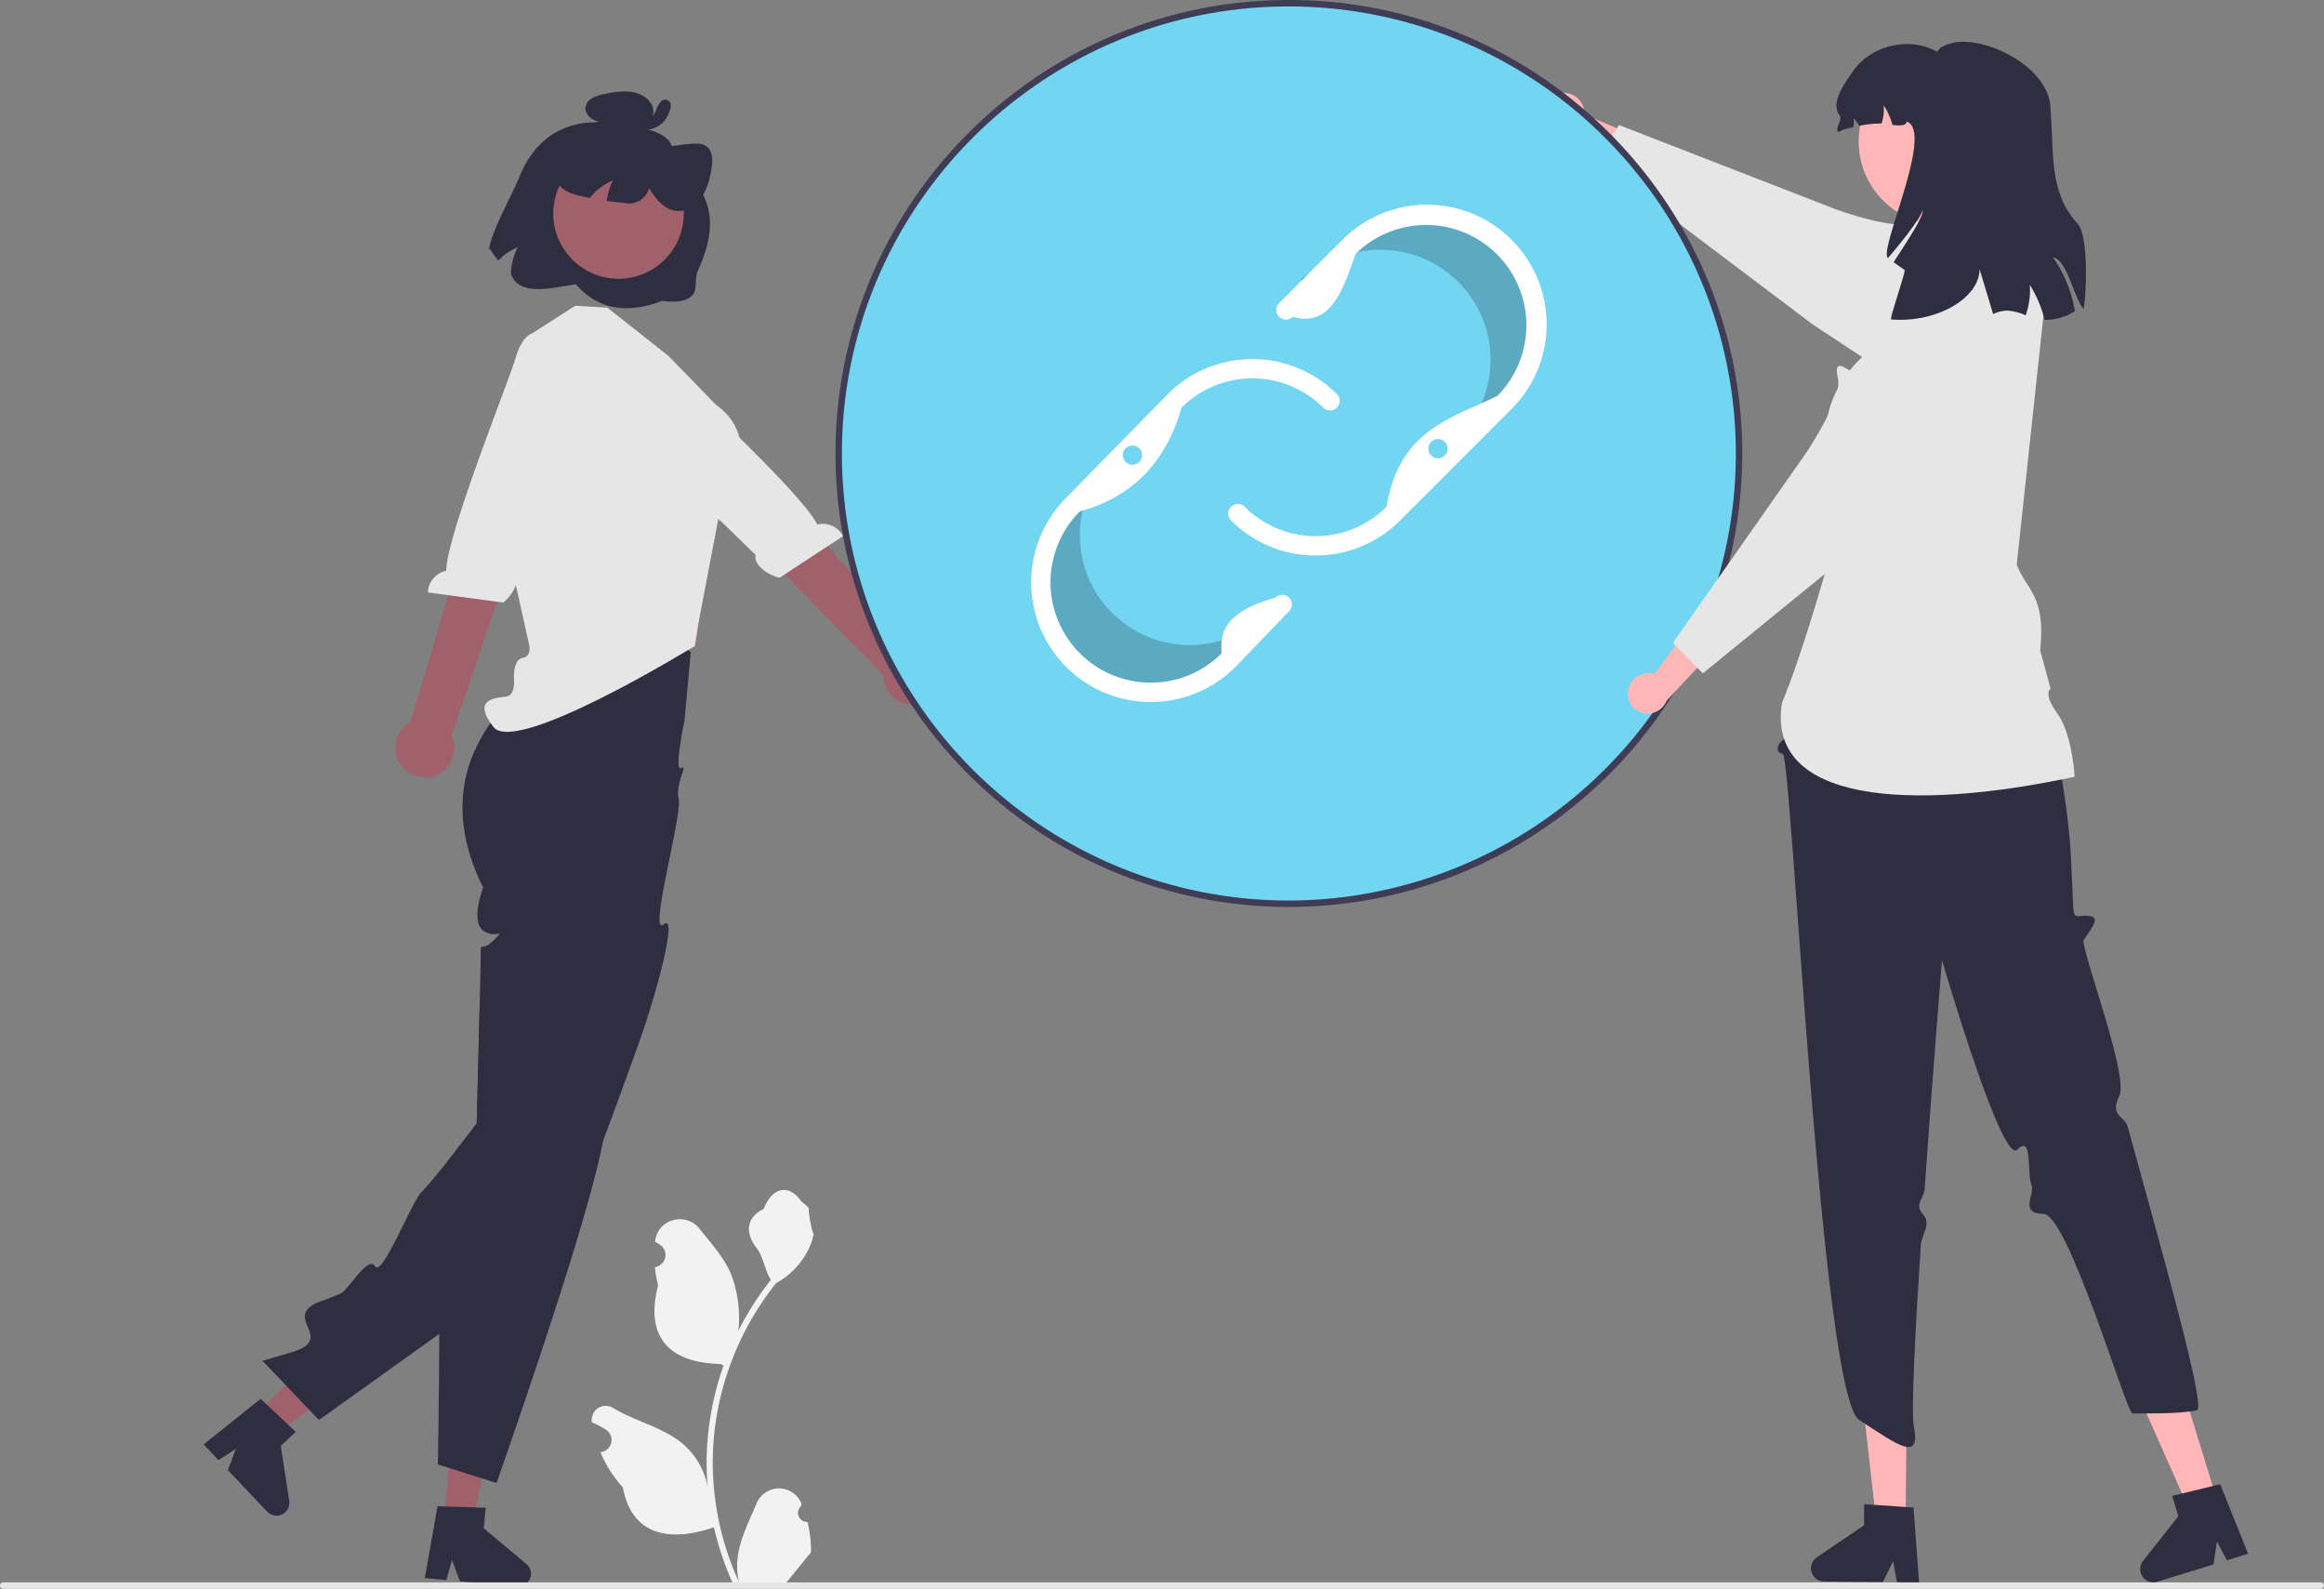 <svg data-name="Layer 1" xmlns="http://www.w3.org/2000/svg" width="722.73" height="493.998" viewBox="0 0 722.73 493.998" xmlns:xlink="http://www.w3.org/1999/xlink"><rect x="0" y="0" width="722.73" height="493.998" fill="#808080" stroke="none"/><path d="M489.746,676.2a2.807,2.807,0,0,1-2.035-4.866l.192-.765q-.038-.092-.076-.184a7.539,7.539,0,0,0-13.907.052c-2.275,5.478-5.17,10.966-5.883,16.758a22.304,22.304,0,0,0,.392,7.671,89.419,89.419,0,0,1-8.134-37.139,86.307,86.307,0,0,1,.535-9.628q.443-3.931,1.231-7.807a90.456,90.456,0,0,1,17.938-38.337,24.073,24.073,0,0,0,10.012-10.387,18.363,18.363,0,0,0,1.67-5.018c-.487.064-1.838-7.359-1.47-7.815-.679-1.031-1.895-1.543-2.637-2.549-3.689-5.002-8.773-4.129-11.426,2.669-5.669,2.861-5.724,7.606-2.245,12.169,2.213,2.903,2.517,6.832,4.459,9.94-.2.256-.408.503-.607.759a91.04,91.04,0,0,0-9.502,15.054,37.846,37.846,0,0,0-2.259-17.579c-2.163-5.217-6.216-9.611-9.786-14.122-4.288-5.418-13.08-3.053-13.836,3.814q-.011.1-.021.199.795.449,1.557.952a3.808,3.808,0,0,1-1.535,6.93l-.078.012a37.89,37.89,0,0,0,.999,5.665c-4.579,17.71,5.307,24.16,19.424,24.45.312.16.615.32.927.471a92.925,92.925,0,0,0-5.002,23.539,88.137,88.137,0,0,0,.064,14.231l-.024-.168a23.289,23.289,0,0,0-7.95-13.448c-6.118-5.026-14.762-6.877-21.363-10.916a4.371,4.371,0,0,0-6.694,4.252q.013.088.027.176a25.578,25.578,0,0,1,2.868,1.382q.795.449,1.557.952a3.808,3.808,0,0,1-1.535,6.93l-.078.012c-.056.008-.104.016-.16.024a37.923,37.923,0,0,0,6.975,10.923c2.863,15.46,15.162,16.927,28.318,12.425h.008a92.897,92.897,0,0,0,6.24,18.218h22.293c.08-.248.152-.503.224-.751a25.329,25.329,0,0,1-6.169-.367c1.654-2.03,3.308-4.075,4.962-6.105a1.383,1.383,0,0,0,.104-.12c.839-1.039,1.686-2.069,2.525-3.108l0-.001a37.101,37.101,0,0,0-1.087-9.451Z" transform="translate(-238.635 -203.001)" fill="#f2f2f2"/><polygon points="79.642 439.481 85.793 445.982 114.354 424.822 105.276 415.227 79.642 439.481" fill="#a0616a"/><path d="M328.356,646.078l-6.964-6.542-1.71-1.602-17.728,14.173,4.612,4.874,5.428-3.481-2.494,6.583,12.227,12.923a4,4,0,0,0,6.861-3.356l-2.639-17.071,4.65-4.397Z" transform="translate(-238.635 -203.001)" fill="#2f2e41"/><path d="M453.459,405.781l-1.95,21.29s-3.404,16.04-1.047,14.74-1.869,4.551-.756,9.626-9.507,42.914-4.697,38.994-2.78,23.16-7.58,36.52c-1.47,4.13-2.98,8.31-4.5,12.46-.3.84-.6,1.67-.91,2.51-1.97,5.4-3.94,10.72-5.83,15.74-.27.7-.53,1.4-.79,2.09-.01.02-.01.04-.02.04-6.22,16.37-11.55,29.25-13.68,31.38-1.11,1.11-18.72,13.83-36.47,26.57-18.63,13.37-37.41,26.77-37.41,26.77l-17.54-18.4s.42-.12,1.21-.36c1.46-.42,4.16-1.21,7.7-2.26,14.76-4.35-3.99-11.12,9.41-15.96,3.78-1.36,6.3-2.42,6.87-2.98,3.33-3.25,7.8-11,9.91-7.75s11.68-20.9,14.44-23.29c1.48-1.29,6.31-7.32,10.45-12.62,3.56-4.56,6.62-8.59,6.62-8.59s.06-2.16.15-5.6c.13-5.09.32-13,.521-20.92-.01-.01-.01-.01,0-.01.07-2.98.14-5.96.21-8.79.05-2.19.1-4.3.15-6.25.13-5.84.22-10.26.22-11.36,0-3.61,0-.8,2.85-2.98a12.889,12.889,0,0,0,1.21-1.08,14.592,14.592,0,0,0,1.68-1.79c.21-.45-1.1.16-2.8-.18a5.085,5.085,0,0,1-2.46-1.26c-3.58-3.22.28-13.12.28-13.12-8.14-16.28-7.55-29.63-3.74-39.92a51.208,51.208,0,0,1,13.21-19.35,47.803,47.803,0,0,1,7.23-5.67l.25-1.35,2.75-14.89A33.18,33.18,0,0,1,413.149,395.711a31.584,31.584,0,0,1,15.26-1.52,45.548,45.548,0,0,1,14.61,4.73A54.067,54.067,0,0,1,453.459,405.781Z" transform="translate(-238.635 -203.001)" fill="#2f2e41"/><polygon points="138.02 472.651 146.931 473.48 154.44 438.736 141.287 437.513 138.02 472.651" fill="#a0616a"/><path d="M402.319,689.271l-13.24-11.09.6-6.38-3.08-.1-9.54-.31h-.01l-2.34-.08-3.97,22.34,6.69.62,1.77-6.2,2.47,6.6,3.54.33,14.17,1.32c.12.01.25.02.37.02a3.973,3.973,0,0,0,2.98-1.34,3.916,3.916,0,0,0,1.01-2.3A3.995,3.995,0,0,0,402.319,689.271Z" transform="translate(-238.635 -203.001)" fill="#2f2e41"/><path d="M426.189,557.661c-3.39,18.45-17.74,61.71-26.42,87.03-3.95,11.57-6.71,19.4-6.71,19.4l-4.5-1.42h-.01l-7.61-2.4-2.77-.88h-.01l-3.36-1.07s.39-20.66.43-40.58c.03-8.35-.01-16.58-.17-23.1-.18-7.11-.49-12.2-1-13.21-2.11-4.14,1.42-4.58,5.15-5.62,3.74-1.05.82-2.63-.63-5.99-.979-2.24.95-5.23,2.32-6.93a16.711,16.711,0,0,1,1.21-1.37s-.66-.23-1.84-.63c3.56-4.56,6.62-8.59,6.62-8.59s.06-2.16.15-5.6c.13-5.09.32-13,.521-20.92-.01-.01-.01-.01,0-.01.07-2.98.14-5.96.21-8.79,5.72,4.39,11.28,8.69,16.32,12.67a.051.051,0,0,1,.02.04c12.11,9.57,21.2,17.25,22.48,19.69C427.169,550.481,426.969,553.421,426.189,557.661Z" transform="translate(-238.635 -203.001)" fill="#2f2e41"/><path d="M724.317,231.894a6.427,6.427,0,0,1,6.979,5.627,6.166,6.166,0,0,1,.022,1.019l20.622,8.806-.787,12.036L724.209,244.264a6.41,6.41,0,0,1-5.482-5.584,6.134,6.134,0,0,1,5.423-6.771Q724.233,231.901,724.317,231.894Z" transform="translate(-238.635 -203.001)" fill="#ffb6b6"/><path d="M864.619,306.191a18.901,18.901,0,0,0-2.79-6.53,16.907,16.907,0,0,0-1.21-1.62c-1.62-1.93-3.13-3.7-4.53-5.28-.85-.99-1.68-1.91-2.46-2.76-4.53-4.97-7.5-7.6-8.86-7.82-.66-.11-1.31-.19-1.94-.27-3.229-.4-5.57-.69-5.64-4.1a8.877,8.877,0,0,1,.1-1.46,17.848,17.848,0,0,1,.53-2.4,10.606,10.606,0,0,0,.31-1.36c.1-.59.06-1.03-.26-1.3-.4-.33-1.07-.28-2.33.22-.2.08-.43.17-.67.28-.08.03-.16.07-.25.11-.16.07-.34.15-.52.24-1.51.72-3.84.81-6.5.54-7.85-.8-18.47-4.76-18.6-4.81L742.119,241.881l-.62,1-1.47,2.38-.51.82-.58.94-2.53,4.08-1.28,2.06,21.6,16.29,2.35,1.77,2.021,1.53,41.24,31.11,15.38,10.15,3.43,2.26,14.62,9.64a18.858,18.858,0,0,0,26.4-5.76A18.905,18.905,0,0,0,864.619,306.191Z" transform="translate(-238.635 -203.001)" fill="#e6e6e6"/><path d="M960.365,696.999H239.635a1,1,0,0,1,0-2H960.365a1,1,0,0,1,0,2Z" transform="translate(-238.635 -203.001)" fill="#e6e6e6"/><polygon points="164.915 166.791 166.789 184.173 165.687 206.965 216.172 200.968 220.915 166.791 214.871 166.851 164.915 166.791" fill="#ffb6b6"/><path d="M446.493,313.65l-19-15h0l-9.974-.58-14.799,9.481L399.096,326.038l-8.57,20.818L403.096,403.038s1.179,4.032-1.911,4.516-2.719,6.427-2.719,6.427.629,5.15-2.371,5.604-11.0.454-4,9.454S454.462,403.999,454.462,403.999l8.041-42.194s15.595-20.946-1.2-32.942Z" transform="translate(-238.635 -203.001)" fill="#e6e6e6"/><path d="M363.549,441.209a9.157,9.157,0,0,1,2.763-13.767l23.899-80.205,14.944,7.524-26.027,76.875a9.207,9.207,0,0,1-15.58,9.573Z" transform="translate(-238.635 -203.001)" fill="#a0616a"/><path d="M406.152,306.809s-4.272-2.27-7.194,7.554c-2.339,7.865-21.321,54.713-21.563,66.103a7.194,7.194,0,0,0-5.696,6.733l23.469,3.145c4.101-3.459,5.177-8.131,3.59-9.517l5.096-13.917,21.258-44.279-15.843-14.235Z" transform="translate(-238.635 -203.001)" fill="#e6e6e6"/><path d="M531.553,414.846a9.157,9.157,0,0,0-8.445-11.218L468.284,341.014l-11.63,13.877,56.711,58.061a9.207,9.207,0,0,0,18.187,1.894Z" transform="translate(-238.635 -203.001)" fill="#a0616a"/><path d="M435.019,312.086s2.87-3.894,9.753,3.7c5.51,6.08,42.884,40.113,48.028,50.278a7.194,7.194,0,0,1,8.048,3.608L481.047,382.656c-5.193-1.345-8.184-5.092-7.353-7.029l-10.613-10.345-38.316-30.732,8.129-19.687Z" transform="translate(-238.635 -203.001)" fill="#e6e6e6"/><circle cx="400.827" cy="140.998" r="140" fill="#72d5f2"/><path d="M632.84,393.549a34.199,34.199,0,0,1-48.364,0l0-0a34.205,34.205,0,0,1-4.622-42.617l-7.524,7.676a34.199,34.199,0,0,0,0,48.364l0,0a34.199,34.199,0,0,0,48.364,0l16.673-17.313.254-1.076Z" transform="translate(-238.635 -203.001)" opacity="0.2"/><path d="M648.722,286.592a34.199,34.199,0,0,1,47.517,9.014l0,0a34.205,34.205,0,0,1-3.402,42.731l8.823-6.139a34.199,34.199,0,0,0,9.014-47.517l0-0a34.199,34.199,0,0,0-47.517-9.014L643.549,289.568l-.45,1.01Z" transform="translate(-238.635 -203.001)" opacity="0.2"/><path d="M596.512,421.268a37.199,37.199,0,0,1-26.304-63.502l31.568-32.208a37.198,37.198,0,0,1,52.628-.021,3,3,0,0,1-4.242,4.242,31.199,31.199,0,0,0-44.122 0c-4.637,16.346-14.655,27.562-31.568,32.208a31.199,31.199,0,1,0,44.101,44.144c-.684-6.706,1.276-13.01,16.634-17.272a3,3,0,1,1,4.321,4.162L622.855,410.332A36.985,36.985,0,0,1,596.512,421.268Z" transform="translate(-238.635 -203.001)" fill="#fff"/><path d="M647.763,375.705a36.956,36.956,0,0,1-26.304-10.896,3,3,0,0,1,4.243-4.242,31.198,31.198,0,0,0,44.121 0c3.998-24.084,20.298-27.483,34.467-34.466A31.199,31.199,0,0,0,660.169,281.979c-3.941,11.371-7.811,22.876-19.55,19.55a3,3,0,0,1-4.242-4.242l19.55-19.55A37.199,37.199,0,1,1,708.533,330.343l-34.466,34.466A36.955,36.955,0,0,1,647.763,375.705Z" transform="translate(-238.635 -203.001)" fill="#fff"/><path d="M761.099,272.751a142.542,142.542,0,0,0-21.07-27.49c-1.81-1.84-3.68-3.64-5.59-5.39-1.06-.97-2.13-1.92-3.22-2.85-2.07-1.78-4.2-3.5-6.37-5.16A140.286,140.286,0,0,0,639.459,203.001c-77.74,0-141,63.25-141,141a140.732,140.732,0,0,0,2.33,25.56.765.765,0,0,0,.021.14c.71,3.87,1.59,7.69,2.61,11.44a140.99,140.99,0,0,0,255.75,37.31q2.925-4.71,5.5-9.66A140.803,140.803,0,0,0,761.099,272.751ZM639.459,483.001a138.952,138.952,0,0,1-139-139c0-76.65,62.36-139,139-139a138.954,138.954,0,0,1,99.48,42.02,133.065,133.065,0,0,1,9.54,10.86,134.828,134.828,0,0,1,8.25,11.57,138.927,138.927,0,0,1,16.2,113.41c-1.23,4.24-2.67,8.39-4.29,12.46-1.63,4.08-3.44,8.08-5.44,11.96A139.472,139.472,0,0,1,639.459,483.001Z" transform="translate(-238.635 -203.001)" fill="#3f3d56"/><polygon points="592.636 472.969 583.445 472.891 579.376 436.612 592.942 436.727 592.636 472.969" fill="#ffb6b6"/><path d="M833.709,671.731l-2.4-.16-9.79-.67-3.15-.21-.06,6.57-14.68,9.96a4.11,4.11,0,0,0,2.28,7.51l18.27.15,3.2-6.48,1.17,6.52,6.9.06Z" transform="translate(-238.635 -203.001)" fill="#2f2e41"/><polygon points="689.407 466.253 680.622 468.954 665.792 435.596 678.759 431.61 689.407 466.253" fill="#ffb6b6"/><path d="M929.088,664.481l-2.34.57-9.529,2.31-3.07.75,1.93,6.29-10.99,13.92a4.116,4.116,0,0,0,3.23,6.66,4.155,4.155,0,0,0,1.2-.18l17.47-5.37,1.09-7.15,3.09,5.86,6.591-2.03Z" transform="translate(-238.635 -203.001)" fill="#2f2e41"/><path d="M812.783,370.917l-17.54,50.974-.579,4.079c-4.42,4.196,1.132,5.579-.949,6.685s-3.482,4.209-.676,4.763,11.85,199.373,23.781,207.093,19.191,13.304,17,2c-.883-4.554.366-28.972,2.172-56.508.205-3.121,3.438-6.424.633-9.458s.346-5.031.522-7.549c2.516-35.957,5.422-71.456,5.422-71.456s18.594,63.857,23.423,58.914,2.917,7.228,4.393,10.864c1.233,3.039-4.028,9.009,3.704,9.101s25.89,62.162,27.732,62.092c3.649-.139,13.908.254,20-1,3.008-.619-10.345-47.613-21.496-88.193-.889-3.236-5.729-3.311-2.616-9.559s-12.374-46.674-11.045-48.544c3.527-4.963,4.871-7.12,1.392-7.445s-4.507,1.583-4.694-3.231-.788-16.685-.788-16.685-2.52-46.949-20.166-72.888l-1.505-15.412Z" transform="translate(-238.635 -203.001)" fill="#2f2e41"/><path d="M856.604,273.595l-23.261,3.312L831.939,293.75l-11.478,17.955s-25.514,17.955-7.72,46.318c-6.771,24.433-13.504,47.865-19.922,63.487-5,31,39.793,33.971,91,23,0,0-.706-13.255-5.353-19.628s-2.117-7.764-2.117-7.764l-3.247-11.905c1.837-17.208-4.367-18.753-7.283-26.704l8.853-82.494Z" transform="translate(-238.635 -203.001)" fill="#e6e6e6"/><path d="M744.94,417.787a6.427,6.427,0,0,1,7.13-5.435,6.165,6.165,0,0,1,.995.221l13.474-17.924,11.5,3.637-21.112,22.558a6.41,6.41,0,0,1-6.731,3.991,6.134,6.134,0,0,1-5.281-6.882Q744.926,417.87,744.94,417.787Z" transform="translate(-238.635 -203.001)" fill="#ffb6b6"/><path d="M864.619,306.191c-.33-.41-.69-.81-1.07-1.2A18.832,18.832,0,0,0,842.719,300.751c-.34.14-.68.3-1.01.46-11.95,5.87-18.4,9.78-19.18,11.61-.27.62-.5,1.23-.73,1.82-.22.58-.43,1.13-.65,1.63-.92,2.14-1.98,3.47-4.68,2.87a10.804,10.804,0,0,1-2.57-.99c-.37-.18-.71-.37-1.03-.55-1.16-.64-2-1.1-2.57-.68-.55.41-.57,1.45-.07,3.86a8.049,8.049,0,0,1-.08,3.03,34.443,34.443,0,0,1-3.08,8.35,110.226,110.226,0,0,1-6.98,11.98l-23.79,33.92-1.61,2.29-1.76,2.51-14.04,20.02.83.85,3.48,3.55.77.79.7.72,1.81,1.85,1.7,1.73,37.93-30.9,4.23-3.45,7.58-6.18L833.449,359.191l29.39-27.2a18.705,18.705,0,0,0,6.05-13.35c0-.17.01-.33.01-.5A18.69,18.69,0,0,0,864.619,306.191Z" transform="translate(-238.635 -203.001)" fill="#e6e6e6"/><circle cx="604.004" cy="43.989" r="25.992" fill="#ffb6b6"/><path d="M877.084,283.031a41.039,41.039,0,0,1,6.831,16.705,17.254,17.254,0,0,1-9.421,2.719c-.113-.437-.227-.874-.356-1.311a37.508,37.508,0,0,0-4.273-9.599,22.595,22.595,0,0,1-1.279,9.486,16.647,16.647,0,0,0-5.584-1.441,10.146,10.146,0,0,0-4.532,1.068c-1.635-5.423-3.14-10.408-4.209-13.986-.032,8.968-13.176,16.786-27.518,15.653-.518-.324,4.678-15.07,4.176-15.41-1.149-.761-2.266-1.586-3.383-2.396,4.694-7.252,9.793-15.022,8.919-16.187.065,1.441-5.083,8.369-10.683,14.908-3.108-2.282,14.552-39.415,5.827-42.426-.146,1.311-2.072,1.311-4.419,1.036a23.95,23.95,0,0,0-2.736-6.135,14.41,14.41,0,0,1-.68,5.682,33.09,33.09,0,0,0-6.896.728,22.095,22.095,0,0,0-1.732-2.363,14.071,14.071,0,0,1-.081,2.736c-2.315.502-4.225,1.085-4.5,1.554-1.813-.664,1.279-3.658.146-5.212-2.881-3.885,1.392-9.55,4.095-13.565,5.552-8.223,17.741-11.072,26.369-6.135.389-1.344,2.38-2.234,4.937-2.833a13.394,13.394,0,0,1,3.302-.308c11.007.194,26.288,9.275,26.887,20.266.049,1.101.13,2.299.21,3.577.777,12.302-.178,23.649,8.223,32.649,3.043,3.254,3.075,18.664,1.91,26.595C883.608,295.9,881.455,283.501,877.084,283.031Z" transform="translate(-238.635 -203.001)" fill="#2f2e41"/><circle cx="352.184" cy="141.51" r="3" fill="#72d5f2"/><circle cx="447.184" cy="139.51" r="3" fill="#72d5f2"/><path d="M400.249,257.798c-2.283,5.686-8.724,16.868-9.597,22.968l.393-.386a27.539,27.539,0,0,0,2.545,3.639,17.689,17.689,0,0,1,6.007-4.13,21.174,21.174,0,0,0-2.109,8.125c2.431,7.619,13.668,4.226,20.252,3.394,6.575,7.521,15.322,9.483,26.777,5.159,3.204.33,6.79.53,9.035-1.363s.908-5.399,2.116-8.05c8.603-18.887.664-25.701-6.082-34.265-1.485-1.885-1.478-4.697-3.285-6.495-2.506-2.492-6.348-3.259-9.89-3.873a5.368,5.368,0,0,0,4.715-2.333,4.842,4.842,0,0,0-.064-5.054c-1.267-2.1-3.899-3.322-6.439-3.627a24.45,24.45,0,0,0-7.452.641,13.334,13.334,0,0,0-4.512,1.442,3.693,3.693,0,0,0-1.923,3.743,4.784,4.784,0,0,0,2.829,3.049,12.522,12.522,0,0,0,3.198.875,25.088,25.088,0,0,0-14.715,2.576C406.371,246.86,402.54,252.115,400.249,257.798Z" transform="translate(-238.635 -203.001)" fill="#2f2e41"/><circle cx="192.353" cy="66.382" r="20.293" fill="#a0616a"/><path d="M411.462,258.503c1.177,3.556,4.539,4.702,7.647,5.417.98.228,1.966.441,2.961.631.367-.459.758-.909,1.165-1.334a17.689,17.689,0,0,1,6.007-4.13,20.846,20.846,0,0,0-1.93,6.371q2.818.409,5.667.668a6.408,6.408,0,0,0,7.525-4.617c1.729,2.828,3.774,5.491,6.57,6.614a7.952,7.952,0,0,0,9.045-2.706,19.148,19.148,0,0,0,3.278-7.437c.794-3.149,1.234-6.777-.324-8.774-1.248-1.617-3.401-1.646-5.388-1.503a64.121,64.121,0,0,0-12.947,2.347l-.358.804c.726-4.361-.849-8.556-3.762-10.049-1.965-.998-4.329-.83-6.626-.628a30.197,30.197,0,0,0-8.653,1.673,16.621,16.621,0,0,0-7.842,6.263C411.46,251.21,410.447,255.432,411.462,258.503Z" transform="translate(-238.635 -203.001)" fill="#2f2e41"/><path d="M440.391,239.536c-.2-.059.319.017.139.022a1.652,1.652,0,0,0,.266-.037c.015-.003.217-.067.083-.02a1.629,1.629,0,0,0,.774-.505,6.749,6.749,0,0,0,1.106-1.969,7.07,7.07,0,0,1,1.521-2.536,1.74,1.74,0,0,1,2.776.424,4.052,4.052,0,0,1-.248,2.81,8.724,8.724,0,0,1-1.282,2.486A7.978,7.978,0,0,1,441.859,242.9a8.346,8.346,0,0,1-5.245.15,1.268,1.268,0,0,1-.051-2.319l2.867-1.174a1.256,1.256,0,1,1,1.011,2.298l-2.867,1.174-.051-2.319a4.994,4.994,0,0,0,1.097.188,4.204,4.204,0,0,0,1.189-.05,5.212,5.212,0,0,0,1.1-.268,7.174,7.174,0,0,0,.67-.284q.119-.058.236-.12c-.006.003.328-.191.182-.1a7.081,7.081,0,0,0,1.039-.809,2.859,2.859,0,0,0,.312-.347,6.646,6.646,0,0,0,.454-.629,6.522,6.522,0,0,0,.666-1.476,6.611,6.611,0,0,0,.184-.663,2.719,2.719,0,0,1,.067-.365c.106-.286-.02.167.102.291l.528.389a.69.69,0,0,0,.591-.095q.094-.132-.041.044a4.097,4.097,0,0,0-.287.433,11.851,11.851,0,0,0-.513,1.088,11.936,11.936,0,0,1-1.19,2.247,4.042,4.042,0,0,1-4.428,1.693,1.266,1.266,0,0,1-.715-1.625A1.281,1.281,0,0,1,440.391,239.536Z" transform="translate(-238.635 -203.001)" fill="#2f2e41"/></svg>